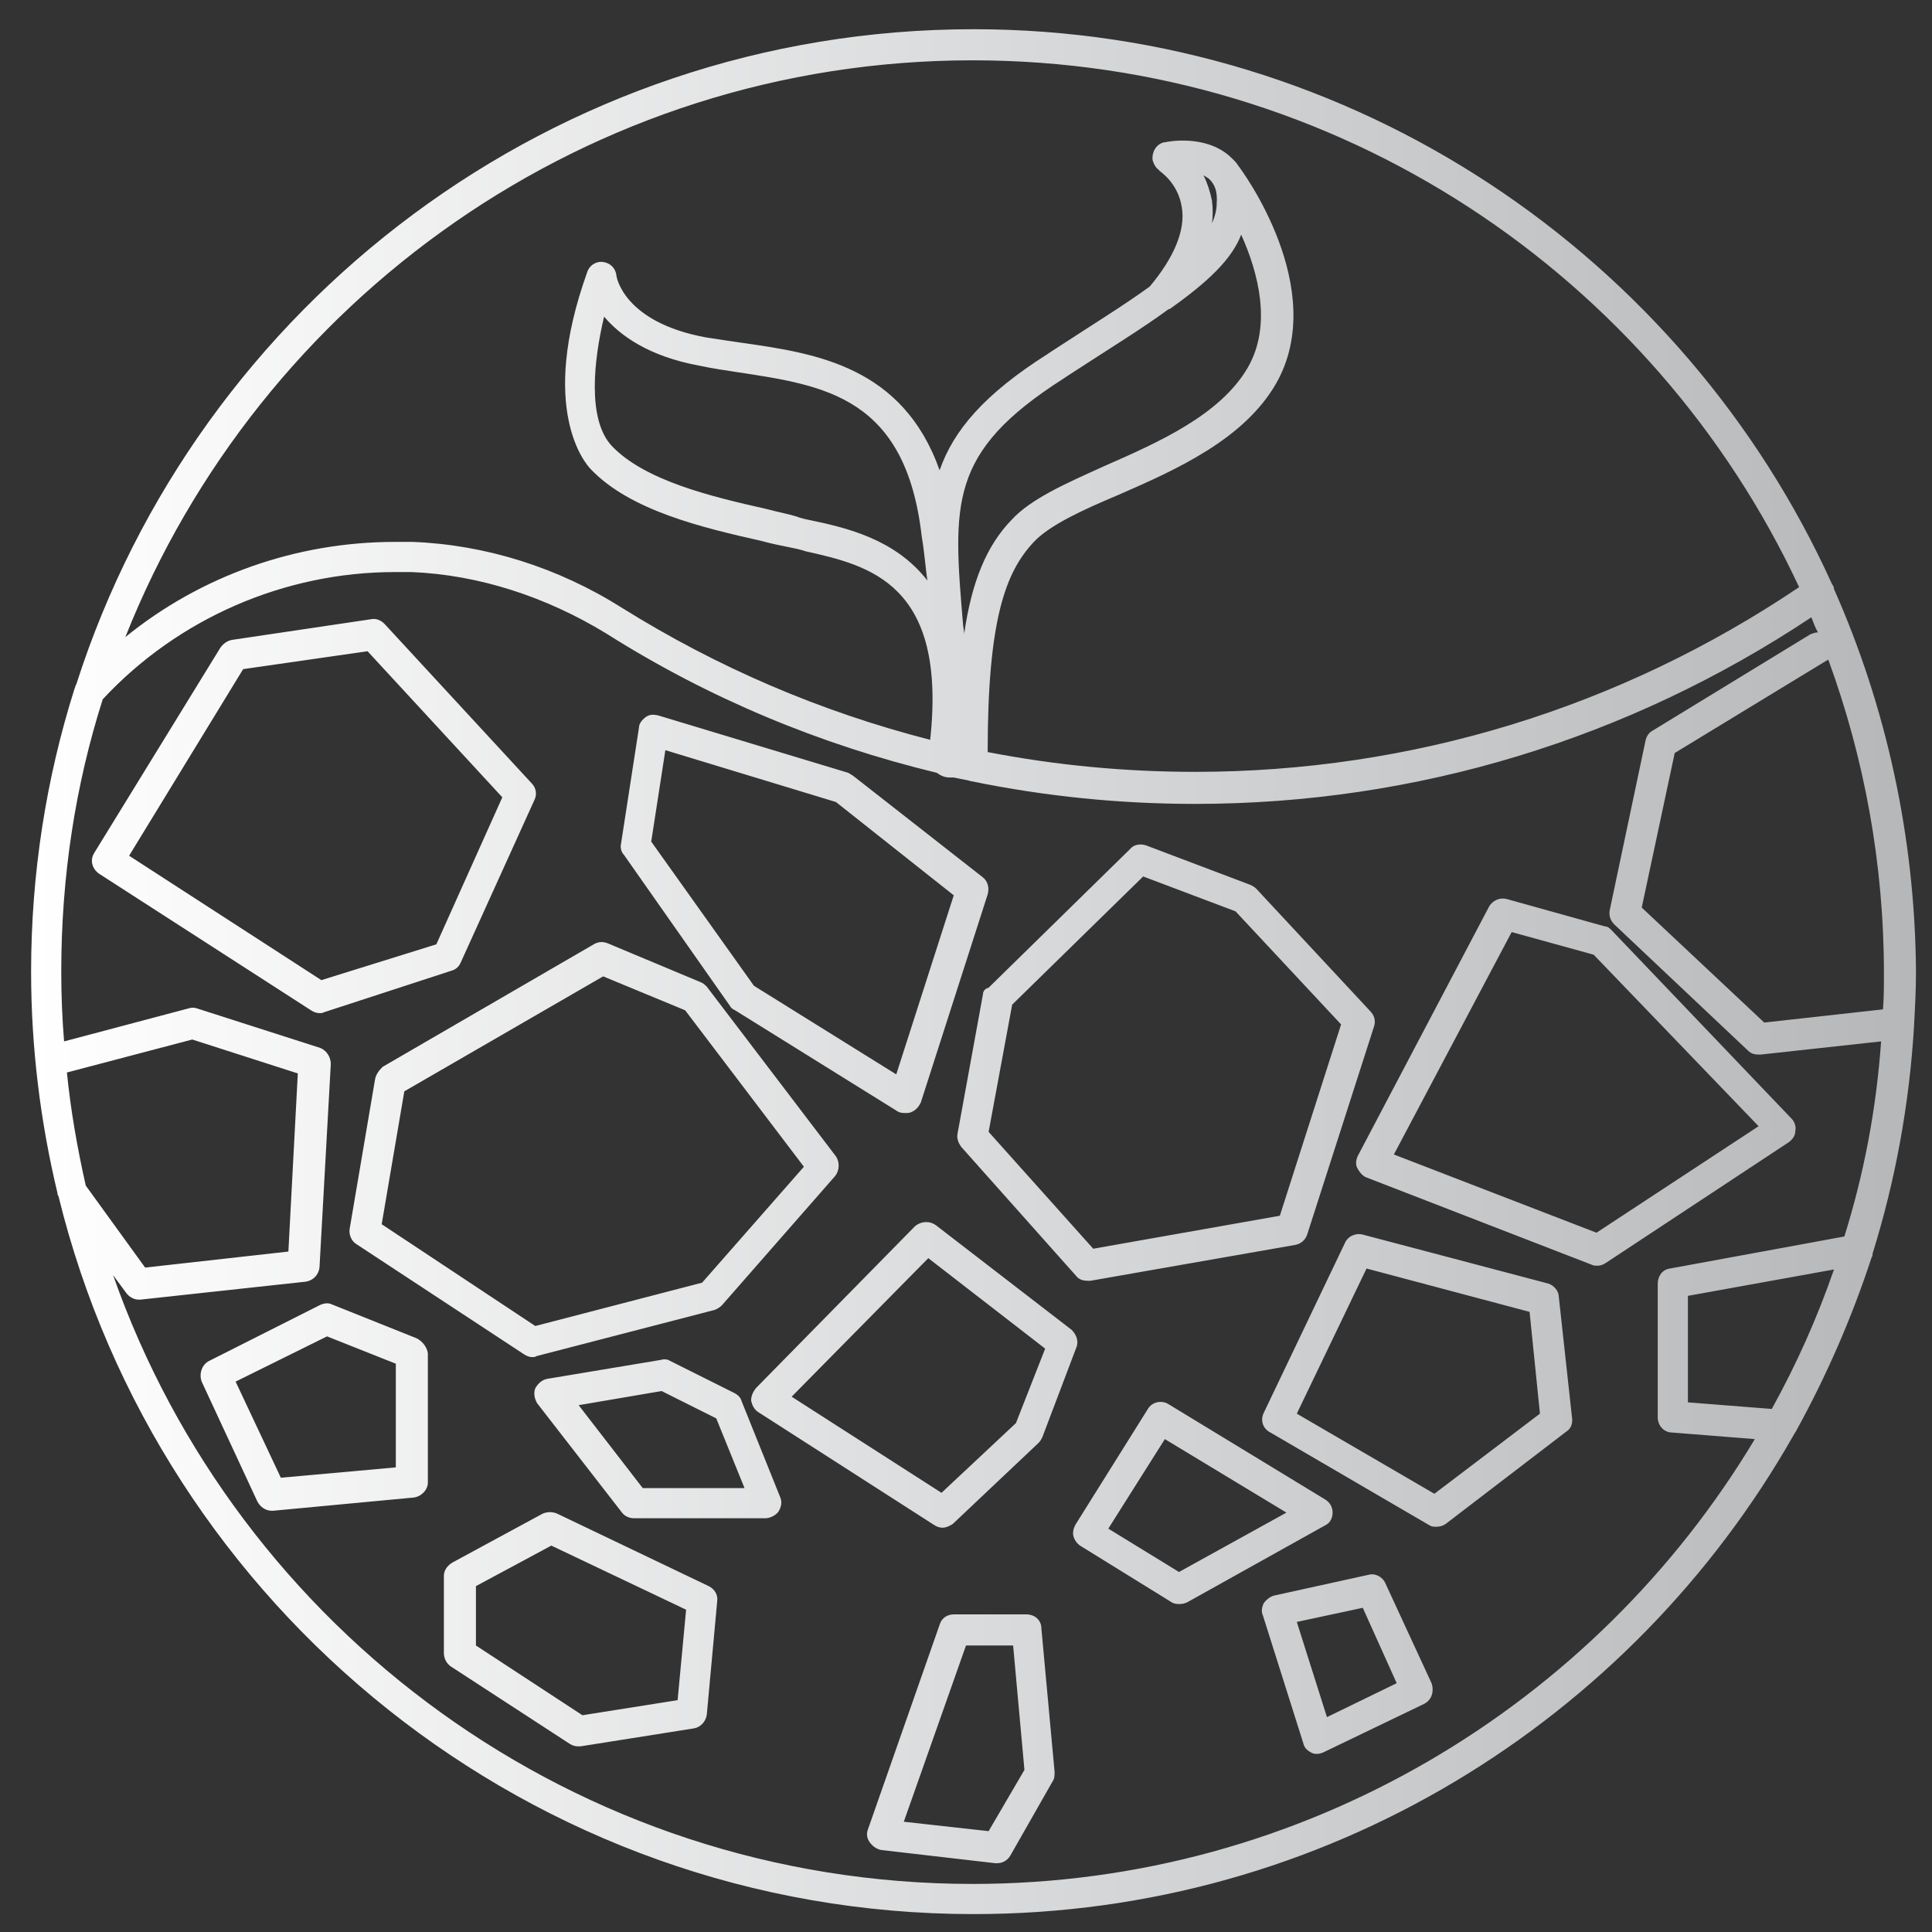 <?xml version="1.0" encoding="utf-8"?>
<!-- Generator: Adobe Illustrator 19.2.1, SVG Export Plug-In . SVG Version: 6.00 Build 0)  -->
<svg version="1.1" id="Layer_1" xmlns="http://www.w3.org/2000/svg" xmlns:xlink="http://www.w3.org/1999/xlink" x="0px" y="0px"
	 viewBox="0 0 205 205" style="enable-background:new 0 0 205 205;" xml:space="preserve">
<rect x="0" y="0" width="205" height="205" fill="#333333" stroke="none"/>
<style type="text/css">
	.st0{fill:url(#SVGID_1_);}
</style>
<linearGradient id="SVGID_1_" gradientUnits="userSpaceOnUse" x1="3.18" y1="103.117" x2="203.18" y2="103.117">
	<stop  offset="0" style="stop-color:#FFFFFF"/>
	<stop  offset="1" style="stop-color:#B5B7B9"/>
</linearGradient>
<path class="st0" d="M194.6,62.5c0-0.2-0.1-0.4-0.2-0.5c-15.7-34.7-50.7-58.9-91.1-58.9c-44.5,0-82.3,29.2-95.2,69.5
	c-0.1,0.1-0.1,0.3-0.2,0.5c-3,9.5-4.6,19.6-4.6,30c0,8.1,1,16,2.8,23.5c0,0.1,0,0.2,0.1,0.3c10.7,43.7,50.2,76.2,97.1,76.2
	c37.3,0,69.8-20.5,87-50.8c0.1-0.2,0.2-0.3,0.3-0.5c3.2-5.8,5.9-12,8-18.4c0.1-0.1,0.1-0.3,0.1-0.4c2.4-7.7,3.9-15.8,4.4-24.2
	c0,0,0,0,0-0.1c0.1-1.8,0.2-3.7,0.2-5.6C203.2,88.7,200.1,74.9,194.6,62.5z M103.2,6.4c38.8,0,72.3,22.9,87.7,55.9
	c-19,12.8-41.1,19.6-64.1,19.6c-7.4,0-14.8-0.7-22-2.1c0-14.1,1.9-19.1,4.9-22.3c1.7-1.8,5.2-3.4,9-5c6.2-2.7,13.3-5.9,16.7-11.8
	c5.7-10-3.6-22.6-4-23.1c0,0,0,0,0,0c-0.3-0.5-0.7-0.8-1-1.1c-2.6-2.2-6.4-1.5-6.8-1.4c0,0,0,0,0,0c0,0-0.1,0-0.1,0
	c-0.8,0.2-1.3,1-1.2,1.9c0.1,0.3,0.2,0.6,0.5,0.9c0,0,0,0,0,0c0.1,0.1,0.2,0.1,0.2,0.2c0,0,0,0,0,0c0.1,0.1,2,1.3,2.4,3.9
	c0.4,2.4-0.8,5.3-3.4,8.4c-2.6,1.9-6,4-10.3,6.8l-0.6,0.4c-6.6,4.2-9.9,8-11.4,12.3c-3.9-11-13.1-12.4-20.8-13.5
	c-1.4-0.2-2.7-0.4-4-0.6c-8.7-1.6-9.5-6.4-9.5-6.6c-0.1-0.8-0.7-1.3-1.4-1.4c-0.8-0.1-1.5,0.4-1.7,1.1c-5.2,14.5-0.2,20.3,0.4,20.9
	c4.2,4.4,11.9,6.2,18.1,7.6c1.1,0.3,2.1,0.5,3.1,0.7c0.5,0.1,1,0.2,1.6,0.4c6.7,1.5,15,3.4,13.2,20C87,75.5,76.1,70.8,66,64.5
	c-6.8-4.3-14.5-6.7-22.2-7c-0.6,0-1.3,0-1.9,0c-10.5,0-20.6,3.6-28.6,10.1C27.5,31.8,62.4,6.4,103.2,6.4z M102.2,66.4
	c-1.1-13-1.6-18.4,10.6-26.2l0.6-0.4c4.3-2.8,7.9-5,10.6-7c0,0,0,0,0.1,0c4.1-2.9,6.6-5.3,7.6-7.9c1.8,4,3.3,9.6,0.7,14.1
	c-2.9,5-9.4,7.9-15.1,10.4c-4.2,1.9-7.9,3.5-10,5.8c-2.6,2.7-4.2,6.5-5,12.1c0-0.1,0-0.1,0-0.2c0,0,0,0,0,0L102.2,66.4z M128.6,21.3
	c-0.2-1-0.5-1.9-0.9-2.7c0.2,0.1,0.3,0.2,0.5,0.3c0.7,0.6,1,1.4,0.9,2.7c0,0.7-0.2,1.4-0.5,2.1C128.7,23,128.7,22.1,128.6,21.3z
	 M98.4,61.6C95,57.2,89.8,56,86,55.2c-0.5-0.1-1-0.2-1.5-0.4c-1-0.3-2.1-0.5-3.2-0.8c-5.8-1.3-12.9-3-16.4-6.7
	c-2.6-2.8-1.9-9.1-0.8-13.7c1.7,2,4.7,4.2,10.1,5.2c1.4,0.3,2.8,0.5,4.1,0.7c9.2,1.4,17.8,2.6,19.5,17.4
	C98.1,58.7,98.2,60.2,98.4,61.6z M7.1,113.8l13.3-3.5l11.2,3.6l-1,18.9l-15.2,1.7l-6.3-8.7C8.2,121.8,7.5,117.8,7.1,113.8z
	 M188,149.5l-8.9-0.7v-11.3l15.5-2.8C192.8,139.9,190.6,144.8,188,149.5z M195.7,131.2l-18.5,3.4c-0.8,0.1-1.3,0.8-1.3,1.6v14.2
	c0,0.9,0.7,1.6,1.5,1.6l8.8,0.7c-16.9,28.2-47.8,47.2-83,47.2c-42.1,0-78-27-91.2-64.6l1.4,1.9c0.3,0.4,0.8,0.7,1.3,0.7
	c0.1,0,0.1,0,0.2,0l17.5-1.9c0.8-0.1,1.4-0.7,1.5-1.5l1.2-21.6c0-0.7-0.4-1.4-1.1-1.7L20.9,107c-0.3-0.1-0.6-0.1-0.9,0l-13.2,3.5
	c-0.2-2.4-0.3-4.9-0.3-7.4C6.5,93,8,83.3,10.9,74.2c8-8.6,19.3-13.5,31-13.5c0.6,0,1.2,0,1.8,0c7.1,0.3,14.2,2.6,20.6,6.5
	C75.2,74.1,87,79,99.4,82c0.3,0.2,0.7,0.5,1.4,0.5c0.1,0,0.3,0,0.4,0c0.5,0.1,1,0.2,1.5,0.3c0.1,0,0.2,0.1,0.4,0.1
	c7.8,1.6,15.7,2.4,23.7,2.4c23.5,0,46-6.9,65.4-19.8c0.2,0.5,0.4,1.1,0.7,1.6c-0.3,0-0.5,0.1-0.8,0.2l-16.7,10.2
	c-0.4,0.2-0.7,0.6-0.8,1.1l-3.8,18c-0.1,0.6,0.1,1.1,0.5,1.5l14.2,13.4c0.3,0.3,0.7,0.4,1.1,0.4c0.1,0,0.1,0,0.2,0l12.8-1.4
	C199.1,117.6,197.8,124.5,195.7,131.2z M199.8,107.1l-12.6,1.4l-13-12.2l3.5-16.4l16.1-9.8c0.1,0,0.1-0.1,0.2-0.1
	c3.8,10.4,5.9,21.6,5.9,33.3C199.9,104.5,199.9,105.8,199.8,107.1z M48.9,102.1l7.8-17.2c0.3-0.6,0.2-1.3-0.3-1.8L40.8,66.2
	c-0.4-0.4-0.9-0.6-1.4-0.5l-14.8,2.2c-0.5,0.1-0.9,0.4-1.2,0.8L10,90.5c-0.5,0.8-0.2,1.7,0.5,2.2L33,107.2c0.3,0.2,0.6,0.3,0.9,0.3
	c0.2,0,0.3,0,0.5-0.1l13.5-4.4C48.3,102.9,48.7,102.6,48.9,102.1z M34.1,104L13.7,90.8L25.8,71L39,69.1l14.3,15.5l-7,15.6L34.1,104z
	 M77.5,106.8c0.1,0.2,0.3,0.3,0.5,0.4l17.2,10.7c0.3,0.2,0.6,0.2,0.9,0.2c0.2,0,0.4,0,0.6-0.1c0.5-0.2,0.8-0.6,1-1l7.1-22.1
	c0.2-0.7,0-1.4-0.5-1.8L90.5,82.3c-0.2-0.1-0.3-0.2-0.5-0.3l-20.2-6.1c-0.5-0.1-0.9-0.1-1.3,0.2c-0.4,0.3-0.7,0.7-0.7,1.1l-1.9,12.3
	c-0.1,0.4,0,0.9,0.3,1.2L77.5,106.8z M70.6,79.6l18.1,5.5l12.5,9.9l-6.1,19L80,104.6L69.1,89.3L70.6,79.6z M104.3,105.5l-2.7,14.8
	c-0.1,0.5,0.1,1,0.4,1.4l12.2,13.7c0.3,0.4,0.8,0.5,1.2,0.5c0.1,0,0.2,0,0.3,0l21.7-3.8c0.6-0.1,1.1-0.5,1.3-1.1l7.1-22.1
	c0.2-0.6,0-1.2-0.4-1.6l-12.1-13c-0.2-0.2-0.4-0.3-0.6-0.4l-11.1-4.2c-0.6-0.2-1.3-0.1-1.7,0.4l-15,14.7
	C104.5,104.9,104.3,105.2,104.3,105.5z M107.4,106.6L121.3,93l9.8,3.7l11.2,12l-6.5,20.3l-19.8,3.5l-11.1-12.4L107.4,106.6z
	 M170.3,98.3l-10.4-2.9c-0.7-0.2-1.5,0.1-1.9,0.8l-13.9,26.4c-0.2,0.4-0.3,0.9-0.1,1.3c0.2,0.4,0.5,0.8,0.9,1l24,9.3
	c0.2,0.1,0.4,0.1,0.6,0.1c0.3,0,0.6-0.1,0.9-0.3l19.4-12.8c0.4-0.3,0.7-0.7,0.7-1.2c0.1-0.5-0.1-1-0.4-1.3L171,98.7
	C170.8,98.5,170.6,98.3,170.3,98.3z M169.4,130.8l-21.5-8.3l12.5-23.6l8.7,2.4l17.5,18.2L169.4,130.8z M39.8,114.5l-2.7,15.9
	c-0.1,0.6,0.2,1.3,0.7,1.6l17.8,11.7c0.3,0.2,0.6,0.3,0.9,0.3c0.1,0,0.3,0,0.4-0.1l18.9-4.9c0.3-0.1,0.6-0.3,0.8-0.5l12-13.7
	c0.5-0.6,0.5-1.5,0.1-2.1l-13.7-18c-0.2-0.2-0.4-0.4-0.7-0.5l-9.8-4.1c-0.5-0.2-1-0.2-1.5,0.1l-22.4,13
	C40.2,113.6,39.9,114,39.8,114.5z M64,103.6l8.7,3.6l12.6,16.6l-10.8,12.3l-17.7,4.6l-16.3-10.8l2.4-14.1L64,103.6z M75.2,168.3
	l-16.1-7.7c-0.5-0.2-1-0.2-1.5,0l-9.6,5.2c-0.5,0.3-0.9,0.8-0.9,1.4v8.2c0,0.6,0.3,1.1,0.7,1.4l12.6,8.2c0.3,0.2,0.6,0.3,0.9,0.3
	c0.1,0,0.2,0,0.3,0l12-1.9c0.7-0.1,1.3-0.7,1.4-1.5l1.1-12C76.2,169.2,75.8,168.6,75.2,168.3z M71.9,180.4L61.8,182l-11.3-7.4v-6.3
	l8-4.3l14.3,6.8L71.9,180.4z M108.9,171.3h-7.7c-0.7,0-1.3,0.4-1.5,1.1l-7.6,21.7c-0.2,0.5-0.1,1,0.2,1.4c0.3,0.4,0.7,0.7,1.2,0.8
	l12.1,1.4c0.1,0,0.1,0,0.2,0c0.6,0,1.1-0.3,1.4-0.8l4.5-7.9c0.2-0.3,0.2-0.6,0.2-1l-1.4-15.2C110.5,171.9,109.8,171.3,108.9,171.3z
	 M104.9,194.3l-9-1l6.6-18.7h5l1.2,13.2L104.9,194.3z M99.3,130c-0.7-0.5-1.6-0.4-2.2,0.1l-16.9,17.2c-0.3,0.4-0.5,0.8-0.5,1.3
	c0.1,0.5,0.3,0.9,0.7,1.2l18.7,12c0.3,0.2,0.6,0.3,0.9,0.3c0.4,0,0.8-0.2,1.1-0.4l9.1-8.6c0.2-0.2,0.3-0.4,0.4-0.6l3.6-9.5
	c0.3-0.7,0-1.4-0.5-1.9L99.3,130z M107.8,151l-7.9,7.4l-15.9-10.2l14.5-14.7l12.4,9.6L107.8,151z M164.3,136.2l-19.7-5.2
	c-0.8-0.2-1.6,0.2-1.9,0.9l-8.6,18c-0.4,0.8-0.1,1.7,0.7,2.1l16.8,9.8c0.3,0.2,0.5,0.2,0.8,0.2c0.4,0,0.7-0.1,1-0.3l12.8-9.8
	c0.5-0.3,0.7-0.9,0.6-1.5l-1.4-12.8C165.4,137,164.9,136.4,164.3,136.2z M152.2,158.5l-14.6-8.5l7.4-15.4l17.3,4.6l1.1,10.8
	L152.2,158.5z M141.4,160.5c0-0.6-0.3-1.1-0.8-1.4L124,149c-0.8-0.5-1.8-0.2-2.2,0.5l-7.7,12.3c-0.2,0.4-0.3,0.8-0.2,1.2
	c0.1,0.4,0.4,0.8,0.7,1l9.7,6c0.3,0.2,0.6,0.2,0.9,0.2c0.3,0,0.6-0.1,0.8-0.2l14.7-8.2C141.1,161.6,141.4,161.1,141.4,160.5z
	 M125.1,166.8l-7.5-4.6l6-9.5l12.9,7.8L125.1,166.8z M44.2,142l-9-3.6c-0.4-0.2-0.9-0.1-1.3,0.1l-11.7,5.9c-0.8,0.4-1.1,1.4-0.8,2.2
	l5.9,12.7c0.3,0.6,0.9,1,1.5,1c0,0,0.1,0,0.2,0l14.9-1.4c0.8-0.1,1.5-0.8,1.5-1.6v-13.7C45.3,142.9,44.8,142.3,44.2,142z M42,155.7
	l-12.2,1.1L25,146.6l9.7-4.8l7.3,2.9V155.7z M78.7,148.7c-0.1-0.4-0.4-0.7-0.8-0.9l-6.8-3.4c-0.3-0.2-0.7-0.2-1-0.1l-12,2
	c-0.6,0.1-1,0.5-1.3,1c-0.2,0.5-0.1,1.1,0.2,1.6l9,11.6c0.3,0.4,0.8,0.6,1.3,0.6h13.9c0.5,0,1.1-0.3,1.4-0.7c0.3-0.5,0.4-1,0.2-1.5
	L78.7,148.7z M68.2,157.9l-6.8-8.8l8.8-1.5l5.8,2.9l3,7.4H68.2z M147,168c-0.3-0.7-1.1-1.1-1.8-0.9l-10,2.2
	c-0.4,0.1-0.8,0.4-1.1,0.8c-0.2,0.4-0.3,0.9-0.1,1.3l4.3,13.6c0.1,0.5,0.5,0.8,0.9,1c0.2,0.1,0.4,0.1,0.6,0.1c0.2,0,0.5-0.1,0.7-0.2
	l10.6-5.1c0.8-0.4,1.1-1.3,0.8-2.2L147,168z M140.8,182.2l-3.2-10.1l7-1.5l3.6,8L140.8,182.2z"/>
</svg>
